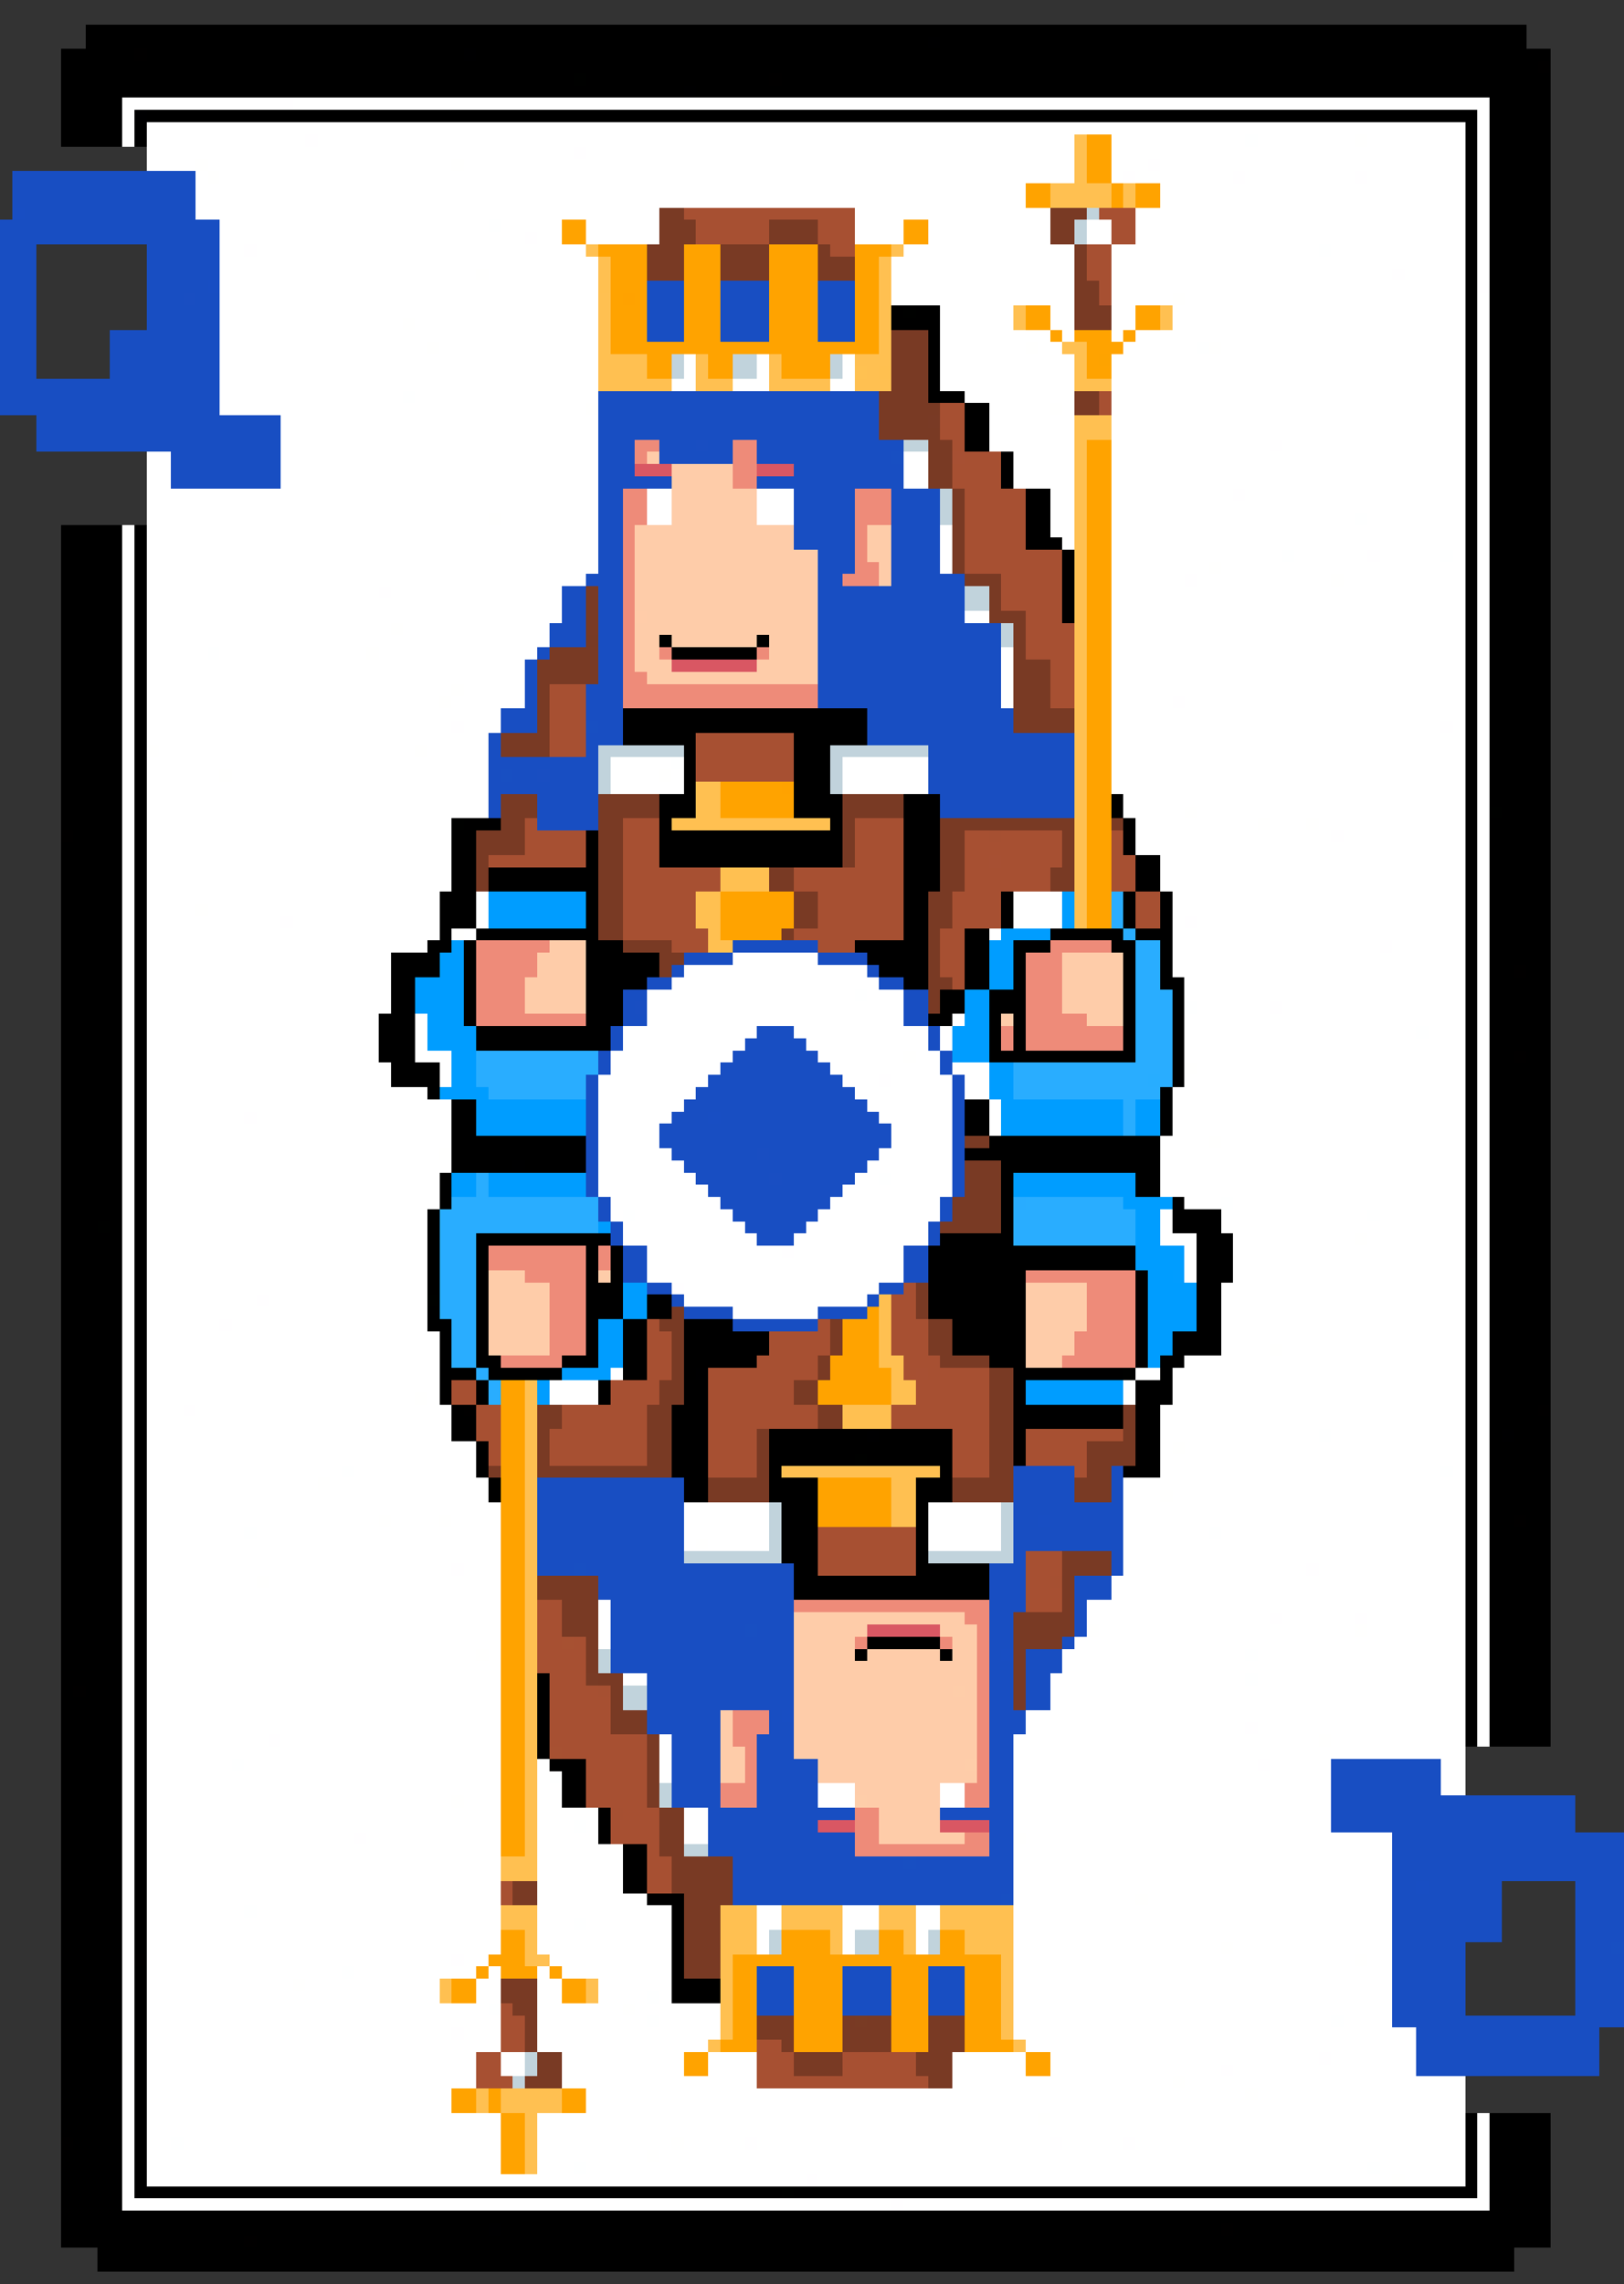 <svg xmlns="http://www.w3.org/2000/svg" viewBox="0 -0.5 133 187" shape-rendering="crispEdges">
<rect x="0" y="-0.5" width="133" height="187" fill="#333333" stroke="none"/>
<path stroke="#000000" d="M7 2h118M7 3h69M77 3h48M5 4h6M12 4h26M39 4h88M5 5h121M5 6h42M48 6h15M64 6h63M5 7h51M57 7h70M5 8h5M122 8h5M5 9h5M12 9h109M122 9h5M5 10h5M11 10h1M120 10h1M122 10h5M5 11h5M11 11h1M120 11h1M122 11h5M120 12h1M122 12h5M120 13h1M122 13h5M120 14h1M122 14h5M120 15h1M122 15h5M120 16h1M122 16h5M120 17h1M122 17h5M120 18h1M122 18h5M120 19h1M122 19h5M120 20h1M122 20h5M120 21h1M122 21h5M120 22h1M122 22h5M120 23h1M122 23h5M120 24h1M122 24h5M73 25h1M75 25h2M120 25h1M122 25h5M73 26h4M120 26h1M122 26h5M76 27h1M120 27h1M122 27h5M76 28h1M120 28h1M122 28h5M76 29h1M120 29h1M122 29h5M76 30h1M120 30h1M122 30h5M76 31h1M120 31h1M122 31h5M76 32h3M120 32h1M122 32h5M79 33h2M120 33h1M122 33h5M79 34h2M120 34h1M122 34h5M79 35h2M120 35h1M122 35h5M79 36h2M120 36h1M122 36h5M82 37h1M120 37h1M122 37h5M82 38h1M120 38h1M122 38h5M82 39h1M120 39h1M122 39h5M84 40h2M120 40h1M122 40h5M84 41h2M120 41h1M122 41h5M84 42h2M120 42h1M122 42h5M5 43h5M11 43h1M84 43h2M120 43h1M122 43h5M5 44h5M11 44h1M84 44h3M120 44h1M122 44h5M5 45h5M11 45h1M87 45h1M120 45h1M122 45h5M5 46h5M11 46h1M87 46h1M120 46h1M122 46h5M5 47h5M11 47h1M87 47h1M120 47h1M122 47h5M5 48h5M11 48h1M87 48h1M120 48h1M122 48h5M5 49h5M11 49h1M87 49h1M120 49h1M122 49h5M5 50h5M11 50h1M87 50h1M120 50h1M122 50h5M5 51h5M11 51h1M120 51h1M122 51h5M5 52h5M11 52h1M54 52h1M62 52h1M120 52h1M122 52h5M5 53h5M11 53h1M55 53h7M120 53h1M122 53h5M5 54h5M11 54h1M120 54h1M122 54h5M5 55h5M11 55h1M120 55h1M122 55h5M5 56h5M11 56h1M120 56h1M122 56h5M5 57h5M11 57h1M120 57h1M122 57h5M5 58h5M11 58h1M51 58h20M120 58h1M122 58h5M5 59h5M11 59h1M51 59h20M120 59h1M122 59h5M5 60h5M11 60h1M51 60h6M65 60h6M120 60h1M122 60h5M5 61h5M11 61h1M56 61h1M65 61h3M120 61h1M122 61h5M5 62h5M11 62h1M56 62h1M65 62h3M120 62h1M122 62h5M5 63h5M11 63h1M56 63h1M65 63h3M120 63h1M122 63h5M5 64h5M11 64h1M56 64h1M65 64h3M120 64h1M122 64h5M5 65h5M11 65h1M54 65h3M65 65h4M74 65h3M91 65h1M120 65h1M122 65h5M5 66h5M11 66h1M54 66h3M65 66h4M74 66h3M91 66h1M120 66h1M123 66h4M5 67h5M11 67h1M38 67h2M54 67h1M68 67h1M74 67h3M92 67h1M120 67h1M122 67h5M6 68h4M11 68h1M37 68h2M48 68h1M54 68h15M74 68h3M92 68h1M120 68h1M122 68h5M5 69h5M11 69h1M37 69h2M48 69h1M54 69h15M74 69h3M92 69h1M120 69h1M122 69h5M5 70h5M11 70h1M37 70h2M48 70h1M54 70h15M74 70h3M93 70h2M120 70h1M122 70h5M5 71h5M11 71h1M37 71h2M40 71h9M74 71h3M93 71h2M120 71h1M122 71h5M5 72h5M11 72h1M37 72h2M40 72h9M74 72h3M93 72h2M120 72h1M122 72h5M5 73h5M11 73h1M36 73h3M48 73h1M74 73h2M82 73h1M92 73h1M95 73h1M120 73h1M122 73h5M5 74h5M11 74h1M36 74h3M48 74h1M74 74h2M82 74h1M92 74h1M95 74h1M120 74h1M122 74h5M5 75h5M11 75h1M36 75h3M48 75h1M74 75h2M82 75h1M92 75h1M95 75h1M120 75h1M122 75h5M5 76h5M11 76h1M36 76h1M39 76h10M74 76h2M79 76h2M86 76h6M93 76h3M120 76h1M122 76h5M5 77h5M11 77h1M35 77h2M38 77h1M48 77h3M70 77h6M79 77h2M83 77h3M91 77h2M95 77h1M120 77h1M122 77h5M5 78h5M11 78h1M32 78h4M38 78h1M48 78h6M71 78h5M79 78h2M83 78h1M92 78h1M95 78h1M120 78h1M122 78h5M5 79h5M11 79h1M32 79h4M38 79h1M48 79h6M72 79h4M79 79h2M83 79h1M92 79h1M95 79h1M120 79h1M122 79h2M125 79h2M5 80h5M11 80h1M32 80h2M38 80h1M48 80h5M74 80h2M79 80h2M83 80h1M92 80h1M95 80h2M120 80h1M122 80h5M5 81h5M11 81h1M32 81h2M38 81h1M48 81h3M77 81h2M81 81h3M92 81h1M96 81h1M120 81h1M122 81h5M5 82h5M11 82h1M32 82h2M38 82h1M48 82h3M77 82h2M81 82h3M92 82h1M96 82h1M120 82h1M122 82h5M5 83h5M11 83h1M31 83h3M38 83h1M48 83h3M76 83h2M81 83h1M83 83h1M92 83h1M96 83h1M120 83h1M122 83h5M5 84h5M11 84h1M31 84h3M39 84h11M81 84h1M83 84h1M92 84h1M96 84h1M120 84h1M122 84h5M5 85h5M11 85h1M31 85h3M39 85h11M81 85h1M83 85h1M92 85h1M96 85h1M120 85h1M122 85h5M5 86h5M11 86h1M31 86h3M81 86h12M96 86h1M120 86h1M122 86h2M125 86h2M5 87h5M11 87h1M32 87h4M96 87h1M120 87h1M122 87h5M5 88h5M11 88h1M32 88h4M96 88h1M120 88h1M122 88h5M5 89h5M11 89h1M35 89h1M95 89h1M120 89h1M122 89h5M5 90h5M11 90h1M37 90h2M79 90h2M95 90h1M120 90h1M122 90h5M5 91h5M11 91h1M37 91h2M79 91h2M95 91h1M120 91h1M122 91h5M5 92h5M11 92h1M37 92h2M79 92h2M95 92h1M120 92h1M122 92h5M5 93h5M11 93h1M37 93h11M81 93h14M120 93h1M122 93h5M5 94h5M11 94h1M37 94h11M79 94h16M120 94h1M122 94h5M5 95h5M11 95h1M37 95h5M43 95h5M82 95h13M120 95h1M122 95h5M5 96h5M11 96h1M36 96h1M82 96h1M93 96h2M120 96h1M122 96h5M5 97h5M11 97h1M36 97h1M82 97h1M93 97h2M120 97h1M122 97h5M5 98h5M11 98h1M36 98h1M82 98h1M96 98h1M120 98h1M122 98h5M5 99h5M11 99h1M35 99h1M82 99h1M96 99h4M120 99h1M122 99h5M5 100h3M9 100h1M11 100h1M35 100h1M82 100h1M96 100h4M120 100h1M122 100h5M5 101h5M11 101h1M35 101h1M39 101h11M77 101h6M98 101h3M120 101h1M122 101h5M5 102h5M11 102h1M35 102h1M39 102h1M48 102h1M50 102h1M76 102h17M98 102h3M120 102h1M122 102h5M5 103h5M11 103h1M35 103h1M39 103h1M48 103h1M50 103h1M76 103h17M98 103h3M122 103h5M5 104h5M11 104h1M35 104h1M39 104h1M48 104h1M50 104h1M76 104h8M93 104h1M98 104h3M120 104h1M122 104h5M5 105h5M11 105h1M35 105h1M39 105h1M48 105h3M76 105h8M93 105h1M98 105h2M120 105h1M122 105h5M5 106h5M11 106h1M39 106h1M48 106h3M53 106h2M76 106h8M93 106h1M98 106h2M120 106h1M122 106h5M5 107h5M11 107h1M35 107h1M39 107h1M48 107h3M53 107h2M76 107h8M93 107h1M98 107h2M120 107h1M122 107h5M5 108h5M11 108h1M35 108h2M39 108h1M48 108h1M51 108h2M56 108h4M78 108h6M93 108h1M98 108h2M120 108h1M122 108h5M5 109h5M11 109h1M36 109h1M39 109h1M48 109h1M51 109h2M56 109h7M78 109h6M93 109h1M96 109h4M120 109h1M122 109h5M5 110h5M11 110h1M36 110h1M39 110h1M48 110h1M51 110h2M56 110h7M78 110h6M93 110h1M96 110h4M120 110h1M122 110h5M5 111h5M11 111h1M36 111h1M39 111h2M46 111h3M51 111h2M56 111h6M81 111h3M93 111h1M95 111h2M120 111h1M122 111h5M5 112h5M11 112h1M36 112h3M40 112h6M51 112h2M56 112h1M83 112h9M95 112h1M120 112h1M122 112h5M5 113h5M11 113h1M36 113h1M39 113h1M49 113h1M56 113h2M83 113h1M93 113h3M120 113h1M122 113h5M5 114h5M11 114h1M36 114h1M39 114h1M49 114h1M56 114h2M83 114h1M93 114h3M120 114h1M122 114h5M5 115h5M11 115h1M37 115h1M55 115h3M83 115h9M93 115h2M120 115h1M122 115h4M5 116h5M11 116h1M37 116h2M55 116h3M83 116h9M93 116h2M120 116h1M122 116h5M5 117h5M11 117h1M37 117h2M55 117h3M63 117h8M72 117h6M83 117h1M93 117h2M120 117h1M122 117h1M124 117h3M5 118h5M11 118h1M39 118h1M55 118h3M63 118h15M83 118h1M93 118h2M120 118h1M122 118h5M5 119h5M11 119h1M39 119h1M55 119h3M63 119h7M71 119h7M83 119h1M93 119h2M120 119h1M122 119h5M5 120h5M11 120h1M39 120h1M55 120h3M63 120h1M77 120h1M92 120h3M120 120h1M122 120h5M5 121h5M11 121h1M40 121h1M56 121h2M63 121h4M75 121h3M120 121h1M122 121h5M5 122h5M11 122h1M40 122h1M56 122h2M63 122h4M75 122h3M120 122h1M122 122h5M5 123h5M11 123h1M64 123h3M75 123h1M120 123h1M122 123h5M5 124h5M11 124h1M64 124h3M75 124h1M120 124h1M122 124h2M125 124h2M5 125h5M11 125h1M64 125h3M75 125h1M120 125h1M122 125h5M5 126h5M11 126h1M64 126h3M75 126h1M120 126h1M122 126h5M5 127h5M11 127h1M64 127h3M75 127h1M120 127h1M122 127h5M5 128h5M11 128h1M65 128h2M75 128h6M120 128h1M122 128h5M5 129h5M11 129h1M65 129h16M120 129h1M122 129h5M5 130h5M11 130h1M65 130h16M120 130h1M122 130h5M5 131h5M120 131h1M122 131h5M5 132h5M11 132h1M120 132h1M122 132h5M5 133h5M11 133h1M120 133h1M122 133h5M5 134h5M11 134h1M71 134h6M120 134h1M122 134h5M5 135h5M11 135h1M70 135h1M77 135h1M120 135h1M122 135h5M5 136h5M11 136h1M120 136h1M122 136h5M5 137h5M11 137h1M44 137h1M120 137h1M122 137h5M5 138h1M7 138h3M11 138h1M44 138h1M120 138h1M122 138h5M5 139h5M11 139h1M44 139h1M120 139h1M122 139h5M5 140h5M11 140h1M44 140h1M120 140h1M122 140h5M5 141h5M11 141h1M44 141h1M120 141h1M122 141h5M5 142h5M11 142h1M44 142h1M120 142h1M122 142h5M5 143h5M11 143h1M44 143h1M5 144h5M11 144h1M45 144h3M5 145h5M11 145h1M46 145h2M5 146h5M11 146h1M46 146h2M5 147h5M11 147h1M46 147h2M5 148h5M11 148h1M49 148h1M5 149h5M11 149h1M49 149h1M5 150h5M11 150h1M49 150h1M5 151h5M11 151h1M51 151h2M5 152h5M11 152h1M51 152h2M5 153h5M11 153h1M51 153h2M5 154h5M11 154h1M51 154h2M5 155h5M11 155h1M53 155h3M5 156h5M11 156h1M55 156h1M5 157h5M11 157h1M55 157h1M5 158h5M11 158h1M55 158h1M5 159h5M11 159h1M55 159h1M5 160h5M55 160h1M5 161h5M11 161h1M55 161h1M5 162h5M11 162h1M55 162h4M5 163h5M11 163h1M55 163h4M5 164h5M11 164h1M5 165h5M11 165h1M5 166h5M11 166h1M5 167h5M11 167h1M5 168h5M11 168h1M5 169h5M11 169h1M5 170h5M11 170h1M5 171h5M11 171h1M5 172h5M11 172h1M5 173h5M11 173h1M120 173h1M122 173h5M5 174h5M11 174h1M120 174h1M122 174h5M6 175h4M11 175h1M120 175h1M122 175h5M5 176h5M11 176h1M120 176h1M122 176h5M5 177h5M11 177h1M120 177h1M122 177h5M5 178h5M11 178h1M120 178h1M122 178h5M5 179h5M11 179h53M65 179h56M122 179h5M5 180h5M122 180h5M5 181h122M5 182h35M41 182h59M101 182h26M5 183h15M21 183h106M8 184h116M8 185h116" />
<path stroke="#000001" d="M76 3h1M38 4h1M56 7h1M11 9h1M40 67h1M42 95h1M57 112h1M71 117h1M123 117h1M40 182h1" />
<path stroke="#010000" d="M11 4h1M126 5h1M63 6h1M5 68h1M124 79h1M124 86h1M38 115h1M126 115h1M124 124h1M11 131h1M6 138h1M11 160h1M5 175h1M100 182h1M20 183h1" />
<path stroke="#000100" d="M47 6h1M74 25h1M122 66h1M37 67h1M8 100h1M120 103h1M35 106h1M92 112h1M70 119h1M64 179h1" />
<path stroke="#ffffff" d="M10 8h13M24 8h98M10 9h1M121 9h1M10 10h1M12 10h108M121 10h1M10 11h1M12 11h13M26 11h62M91 11h11M103 11h8M112 11h8M121 11h1M12 12h35M48 12h40M91 12h29M121 12h1M12 13h4M17 13h20M38 13h50M91 13h3M95 13h25M121 13h1M16 14h1M18 14h70M91 14h1M93 14h8M102 14h9M112 14h8M121 14h1M16 15h68M95 15h25M121 15h1M16 16h68M95 16h25M121 16h1M16 17h38M70 17h16M93 17h27M121 17h1M18 18h22M41 18h5M48 18h6M70 18h4M76 18h10M89 18h2M93 18h27M121 18h1M18 19h25M44 19h2M48 19h6M70 19h4M76 19h10M89 19h2M93 19h27M121 19h1M18 20h2M21 20h27M74 20h14M91 20h17M109 20h11M121 20h1M18 21h31M73 21h15M91 21h29M121 21h1M18 22h21M40 22h9M73 22h15M91 22h23M115 22h5M121 22h1M18 23h31M73 23h15M91 23h29M18 24h31M73 24h15M91 24h5M97 24h23M121 24h1M18 25h31M77 25h6M86 25h2M91 25h2M96 25h24M121 25h1M18 26h15M34 26h15M77 26h6M86 26h2M91 26h2M96 26h24M121 26h1M18 27h31M77 27h9M87 27h1M91 27h1M93 27h27M121 27h1M18 28h17M36 28h13M77 28h7M85 28h2M92 28h6M100 28h20M121 28h1M18 29h31M56 29h1M62 29h1M77 29h11M91 29h29M121 29h1M18 30h31M56 30h1M62 30h1M69 30h1M77 30h11M91 30h29M121 30h1M18 31h31M55 31h2M60 31h3M68 31h2M77 31h11M91 31h29M121 31h1M18 32h15M34 32h15M79 32h9M91 32h29M121 32h1M18 33h30M81 33h5M87 33h1M91 33h29M121 33h1M23 34h26M81 34h7M91 34h29M121 34h1M23 35h26M81 35h7M91 35h29M121 35h1M23 36h26M81 36h7M91 36h13M105 36h15M121 36h1M12 37h2M23 37h26M74 37h2M83 37h5M91 37h29M121 37h1M12 38h2M23 38h26M74 38h2M83 38h5M91 38h29M121 38h1M12 39h2M23 39h26M74 39h2M83 39h5M91 39h29M121 39h1M12 40h37M53 40h2M62 40h3M86 40h2M91 40h10M102 40h18M121 40h1M12 41h37M53 41h2M62 41h3M86 41h2M91 41h29M121 41h1M12 42h28M41 42h8M53 42h2M62 42h3M86 42h2M91 42h20M112 42h8M121 42h1M10 43h1M12 43h37M77 43h1M86 43h2M91 43h29M121 43h1M10 44h1M12 44h37M77 44h1M87 44h1M91 44h29M121 44h1M10 45h1M12 45h37M77 45h1M91 45h14M106 45h6M113 45h5M119 45h1M121 45h1M10 46h1M12 46h37M77 46h1M91 46h8M100 46h20M121 46h1M10 47h1M12 47h36M91 47h6M98 47h11M110 47h10M121 47h1M10 48h1M12 48h19M32 48h14M91 48h29M121 48h1M10 49h1M12 49h34M91 49h29M121 49h1M10 50h1M12 50h34M79 50h2M91 50h29M121 50h1M10 51h1M12 51h20M33 51h12M91 51h29M121 51h1M10 52h1M12 52h33M91 52h29M121 52h1M10 53h1M12 53h5M18 53h12M31 53h13M82 53h1M91 53h29M121 53h1M10 54h1M12 54h31M82 54h1M91 54h29M121 54h1M10 55h1M12 55h31M82 55h1M91 55h29M121 55h1M10 56h1M12 56h25M38 56h5M82 56h1M91 56h29M121 56h1M10 57h1M12 57h24M37 57h6M82 57h1M91 57h5M97 57h23M121 57h1M10 58h1M12 58h29M91 58h29M121 58h1M10 59h1M12 59h25M38 59h3M91 59h27M119 59h1M121 59h1M10 60h1M12 60h28M91 60h29M121 60h1M10 61h1M13 61h21M35 61h5M91 61h29M121 61h1M10 62h1M12 62h28M50 62h5M69 62h7M91 62h29M121 62h1M10 63h1M12 63h6M19 63h21M50 63h4M55 63h1M69 63h7M91 63h29M121 63h1M10 64h1M12 64h28M50 64h6M69 64h7M91 64h29M121 64h1M10 65h1M12 65h28M92 65h28M121 65h1M10 66h1M12 66h28M92 66h5M98 66h22M121 66h1M10 67h1M12 67h25M93 67h10M104 67h3M108 67h12M121 67h1M10 68h1M12 68h25M93 68h16M110 68h10M121 68h1M10 69h1M12 69h25M93 69h27M121 69h1M10 70h1M12 70h25M95 70h25M121 70h1M10 71h1M12 71h25M95 71h25M121 71h1M10 72h1M12 72h25M95 72h25M121 72h1M10 73h1M12 73h24M39 73h1M83 73h4M96 73h24M121 73h1M10 74h1M12 74h4M17 74h19M39 74h1M83 74h4M96 74h24M121 74h1M10 75h1M12 75h11M24 75h12M39 75h1M83 75h4M96 75h1M98 75h22M121 75h1M10 76h1M12 76h24M38 76h1M81 76h1M96 76h24M121 76h1M10 77h1M12 77h23M96 77h17M114 77h6M121 77h1M10 78h1M12 78h20M60 78h7M96 78h24M121 78h1M10 79h1M12 79h20M56 79h15M96 79h24M121 79h1M10 80h1M12 80h20M55 80h17M97 80h23M121 80h1M10 81h1M12 81h20M53 81h17M71 81h3M97 81h23M121 81h1M10 82h1M12 82h20M53 82h21M98 82h6M105 82h15M121 82h1M10 83h1M12 83h19M34 83h1M53 83h21M78 83h1M97 83h23M121 83h1M10 84h1M12 84h19M34 84h1M51 84h11M65 84h11M77 84h1M97 84h19M117 84h3M121 84h1M10 85h1M12 85h19M34 85h1M51 85h10M66 85h10M77 85h1M97 85h23M121 85h1M10 86h1M12 86h19M34 86h3M50 86h10M67 86h7M75 86h2M97 86h23M121 86h1M10 87h1M12 87h20M36 87h1M50 87h9M68 87h9M78 87h3M98 87h22M121 87h1M10 88h1M12 88h20M36 88h1M49 88h9M69 88h3M73 88h5M79 88h2M97 88h23M121 88h1M10 89h1M12 89h23M49 89h8M70 89h8M79 89h2M96 89h24M121 89h1M10 90h1M12 90h25M49 90h7M71 90h7M81 90h1M96 90h24M121 90h1M10 91h1M12 91h8M21 91h16M49 91h6M72 91h6M81 91h1M96 91h24M121 91h1M10 92h1M12 92h25M49 92h5M73 92h5M81 92h1M96 92h24M121 92h1M10 93h1M12 93h25M49 93h5M73 93h5M95 93h4M100 93h20M121 93h1M10 94h1M12 94h24M49 94h6M72 94h6M95 94h25M121 94h1M10 95h1M12 95h25M49 95h7M71 95h7M95 95h25M121 95h1M10 96h1M12 96h24M49 96h8M70 96h2M73 96h5M95 96h25M121 96h1M10 97h1M12 97h24M49 97h9M69 97h9M95 97h25M121 97h1M10 98h1M12 98h24M50 98h9M68 98h9M97 98h3M101 98h19M121 98h1M10 99h1M12 99h23M50 99h1M52 99h8M67 99h10M95 99h1M100 99h12M113 99h7M121 99h1M10 100h1M12 100h23M51 100h10M66 100h10M95 100h1M100 100h20M121 100h1M10 101h1M12 101h23M51 101h11M65 101h11M95 101h3M101 101h10M112 101h8M121 101h1M10 102h1M12 102h23M53 102h11M65 102h9M97 102h1M101 102h19M121 102h1M10 103h1M12 103h23M53 103h21M97 103h1M101 103h19M121 103h1M10 104h1M12 104h23M53 104h21M97 104h1M101 104h19M121 104h1M10 105h1M12 105h23M56 105h16M100 105h20M121 105h1M10 106h1M12 106h9M22 106h13M56 106h15M100 106h20M121 106h1M10 107h1M12 107h23M60 107h7M100 107h20M121 107h1M10 108h1M12 108h6M19 108h16M100 108h20M121 108h1M10 109h1M12 109h24M100 109h20M121 109h1M10 110h1M12 110h24M100 110h4M105 110h15M121 110h1M10 111h1M12 111h24M97 111h23M121 111h1M10 112h1M12 112h24M50 112h1M93 112h2M96 112h24M121 112h1M10 113h1M12 113h24M45 113h4M92 113h1M96 113h24M121 113h1M10 114h1M12 114h22M35 114h1M45 114h4M96 114h24M121 114h1M10 115h1M12 115h3M16 115h21M95 115h25M121 115h1M10 116h1M12 116h25M95 116h25M121 116h1M10 117h1M12 117h25M95 117h13M109 117h11M121 117h1M10 118h1M12 118h27M95 118h1M97 118h23M121 118h1M10 119h1M12 119h27M95 119h25M121 119h1M10 120h1M12 120h16M29 120h10M95 120h23M119 120h1M121 120h1M10 121h1M12 121h14M27 121h13M92 121h28M121 121h1M10 122h1M12 122h28M92 122h3M96 122h24M121 122h1M10 123h1M12 123h29M56 123h7M76 123h6M92 123h28M121 123h1M10 124h1M12 124h19M32 124h4M37 124h4M56 124h7M76 124h6M92 124h28M121 124h1M10 125h1M12 125h8M21 125h20M56 125h7M76 125h6M92 125h7M100 125h20M121 125h1M10 126h1M12 126h29M56 126h1M58 126h5M76 126h6M92 126h28M121 126h1M10 127h1M12 127h29M92 127h28M121 127h1M10 128h1M12 128h25M38 128h3M92 128h15M108 128h12M121 128h1M10 129h1M12 129h9M22 129h19M91 129h29M121 129h1M10 130h1M12 130h29M91 130h29M121 130h1M10 131h1M12 131h29M49 131h1M89 131h31M121 131h1M10 132h1M12 132h29M49 132h1M89 132h15M105 132h6M112 132h8M121 132h1M10 133h1M12 133h29M49 133h1M90 133h21M112 133h8M121 133h1M10 134h1M12 134h29M49 134h1M88 134h32M121 134h1M10 135h1M12 135h27M40 135h1M87 135h15M103 135h17M121 135h1M10 136h1M12 136h29M87 136h33M121 136h1M10 137h1M12 137h29M51 137h2M86 137h16M103 137h17M121 137h1M10 138h1M12 138h29M86 138h34M121 138h1M10 139h1M12 139h29M86 139h34M121 139h1M10 140h1M12 140h29M84 140h36M121 140h1M10 141h1M12 141h29M84 141h18M103 141h17M121 141h1M10 142h1M12 142h10M23 142h18M54 142h1M83 142h25M109 142h11M121 142h1M10 143h1M12 143h29M54 143h1M83 143h37M10 144h1M12 144h7M20 144h21M44 144h1M54 144h1M83 144h20M104 144h5M118 144h2M10 145h1M12 145h29M44 145h1M54 145h1M83 145h26M118 145h2M10 146h1M12 146h29M44 146h2M67 146h3M77 146h2M83 146h26M118 146h2M10 147h1M12 147h25M38 147h3M44 147h2M67 147h3M77 147h2M83 147h26M10 148h1M12 148h29M44 148h5M56 148h2M83 148h26M10 149h1M12 149h29M44 149h3M48 149h1M56 149h2M83 149h26M10 150h1M12 150h17M30 150h11M44 150h5M56 150h2M84 150h30M10 151h1M12 151h29M44 151h7M83 151h31M10 152h1M12 152h29M44 152h7M83 152h31M10 153h1M12 153h29M44 153h7M83 153h31M10 154h1M12 154h29M44 154h7M83 154h31M10 155h1M12 155h29M44 155h9M83 155h10M94 155h20M10 156h1M12 156h8M21 156h20M44 156h11M62 156h2M69 156h3M75 156h2M83 156h31M10 157h1M12 157h29M44 157h3M48 157h7M62 157h2M69 157h3M75 157h2M83 157h31M10 158h1M12 158h29M44 158h11M62 158h1M69 158h1M75 158h1M83 158h31M10 159h1M12 159h29M44 159h11M62 159h1M69 159h1M75 159h1M83 159h17M101 159h13M10 160h1M12 160h25M38 160h2M45 160h10M83 160h28M112 160h2M10 161h1M12 161h16M29 161h10M40 161h1M44 161h1M46 161h9M83 161h31M10 162h1M12 162h12M25 162h11M39 162h2M44 162h2M49 162h6M83 162h31M10 163h1M12 163h24M39 163h2M44 163h2M49 163h4M54 163h1M83 163h31M10 164h1M12 164h28M44 164h7M52 164h7M83 164h31M10 165h1M12 165h29M44 165h9M54 165h5M83 165h26M110 165h4M10 166h1M12 166h25M38 166h3M44 166h15M83 166h33M10 167h1M12 167h29M44 167h14M84 167h32M12 168h27M41 168h2M46 168h10M58 168h4M78 168h6M86 168h22M109 168h7M10 169h1M12 169h27M41 169h2M46 169h10M58 169h4M78 169h6M86 169h14M101 169h15M10 170h1M12 170h27M46 170h16M78 170h18M97 170h23M10 171h1M12 171h25M48 171h54M103 171h17M10 172h1M12 172h25M48 172h72M10 173h1M12 173h29M44 173h41M86 173h34M121 173h1M10 174h1M12 174h29M44 174h76M121 174h1M10 175h1M12 175h2M15 175h26M44 175h11M56 175h5M62 175h24M87 175h5M93 175h27M121 175h1M10 176h1M12 176h29M44 176h9M54 176h66M121 176h1M10 177h1M12 177h29M44 177h3M48 177h64M113 177h7M121 177h1M10 178h1M12 178h54M67 178h47M115 178h5M121 178h1M10 179h1M121 179h1M10 180h63M74 180h48" />
<path stroke="#fffeff" d="M23 8h1M25 11h1M47 12h1M94 13h1M92 14h1M101 14h1M111 14h1M43 19h1M20 20h1M114 22h1M121 23h1M104 36h1M101 40h1M112 45h1M97 47h1M31 48h1M96 57h1M37 59h1M118 59h1M109 68h1M23 75h1M97 75h1M113 77h1M104 82h1M72 88h1M20 91h1M64 102h1M55 105h1M21 106h1M18 108h1M15 115h1M37 128h1M107 128h1M104 132h1M111 132h1M102 141h1M22 142h1M103 144h1M29 150h1M37 160h1M37 166h1M108 168h1M100 169h1M61 175h1M86 175h1M92 175h1M66 178h1M73 180h1" />
<path stroke="#ffc051" d="M88 11h1M88 12h1M88 13h1M88 14h1M86 15h5M92 15h1M86 16h4M92 16h1M48 20h1M73 20h1M49 21h1M72 21h1M49 22h1M72 22h1M72 23h1M49 24h1M72 24h1M49 25h1M72 25h1M83 25h1M95 25h1M49 26h1M72 26h1M83 26h1M95 26h1M49 27h1M72 27h1M49 28h1M72 28h1M87 28h2M49 29h4M57 29h1M63 29h1M70 29h3M88 29h1M49 30h4M57 30h1M63 30h1M71 30h1M88 30h1M49 31h6M57 31h3M63 31h5M70 31h3M88 31h3M88 34h3M88 35h3M88 36h1M88 37h1M88 38h1M88 39h1M88 40h1M88 41h1M88 42h1M88 43h1M88 44h1M88 45h1M88 46h1M88 47h1M88 48h1M88 49h1M88 50h1M88 51h1M88 52h1M88 53h1M88 54h1M88 55h1M88 56h1M88 57h1M88 58h1M88 59h1M88 60h1M88 61h1M88 62h1M88 63h1M57 64h2M88 64h1M57 65h2M88 65h1M57 66h2M88 66h1M55 67h13M88 67h1M88 68h1M88 69h1M88 70h1M59 71h4M88 71h1M59 72h4M88 72h1M57 73h2M88 73h1M57 74h2M88 74h1M57 75h2M88 75h1M58 76h1M58 77h2M72 106h1M72 107h1M72 108h1M72 109h1M72 110h1M72 111h2M73 112h1M43 113h1M73 113h2M43 114h1M73 114h2M43 115h1M69 115h4M43 116h1M69 116h4M43 117h1M43 118h1M43 119h1M43 120h1M64 120h13M43 121h1M73 121h2M43 122h1M73 122h2M43 123h1M73 123h2M43 124h1M73 124h2M43 125h1M43 126h1M43 127h1M43 128h1M43 129h1M43 130h1M43 131h1M43 132h1M43 133h1M43 134h1M43 135h1M43 136h1M43 137h1M43 138h1M43 139h1M43 140h1M43 141h1M43 142h1M43 143h1M43 144h1M43 145h1M43 146h1M43 147h1M43 148h1M43 149h1M43 150h1M43 151h1M41 152h3M41 153h3M41 156h3M59 156h3M64 156h5M72 156h3M77 156h6M41 157h3M59 157h3M64 157h5M72 157h3M77 157h6M43 158h1M59 158h3M68 158h1M74 158h1M79 158h4M43 159h1M59 159h3M68 159h1M74 159h1M79 159h4M43 160h2M59 160h1M82 160h1M59 161h1M82 161h1M36 162h1M48 162h1M59 162h1M82 162h1M36 163h1M48 163h1M59 163h1M82 163h1M59 164h1M82 164h1M59 165h1M82 165h1M59 166h1M82 166h1M58 167h1M83 167h1M39 171h1M41 171h5M39 172h1M41 172h5M43 173h1M43 174h1M43 175h1M43 176h1M43 177h1" />
<path stroke="#ffa300" d="M89 11h2M89 12h2M89 13h2M89 14h2M84 15h2M91 15h1M93 15h2M84 16h2M91 16h1M93 16h2M46 18h2M74 18h2M46 19h2M74 19h2M49 20h4M56 20h3M63 20h4M70 20h3M50 21h3M56 21h3M63 21h4M70 21h2M50 22h3M56 22h3M63 22h4M70 22h2M50 23h3M56 23h3M63 23h4M70 23h2M50 24h1M52 24h1M56 24h3M63 24h4M70 24h2M50 25h3M56 25h3M63 25h4M70 25h2M84 25h2M93 25h2M50 26h3M56 26h3M63 26h4M70 26h2M84 26h2M93 26h2M50 27h3M56 27h3M63 27h4M70 27h2M86 27h1M88 27h3M92 27h1M50 28h22M89 28h3M53 29h2M58 29h2M64 29h4M89 29h1M53 30h2M58 30h2M64 30h4M89 30h2M89 36h2M89 37h2M89 38h2M89 39h2M89 40h2M89 41h2M89 42h2M89 43h2M89 44h2M89 45h2M89 46h2M89 47h2M89 48h2M89 49h2M89 50h2M89 51h2M89 52h2M89 53h2M89 54h2M89 55h2M89 56h2M89 57h2M89 58h2M89 59h2M89 60h2M89 61h2M89 62h2M89 63h2M59 64h5M89 64h2M59 65h6M89 65h2M59 66h6M89 66h2M89 67h2M89 68h2M89 69h2M89 70h2M89 71h2M89 72h2M59 73h6M89 73h2M59 74h6M89 74h2M59 75h6M89 75h2M59 76h5M71 107h1M69 108h3M69 109h3M69 110h3M68 111h4M68 112h5M41 113h2M67 113h6M41 114h2M67 114h6M41 115h2M41 116h2M41 117h2M41 118h2M41 119h2M41 120h2M41 121h2M67 121h6M41 122h2M67 122h6M41 123h2M67 123h6M41 124h2M67 124h6M41 125h2M41 126h2M41 127h2M41 128h2M41 129h2M41 130h2M41 131h2M41 132h2M41 133h2M41 134h2M41 135h2M41 136h2M41 137h2M41 138h2M41 139h2M41 140h2M41 141h2M41 142h2M41 143h2M41 144h2M41 145h2M41 146h2M41 147h2M41 148h2M41 149h2M41 150h2M41 151h2M41 158h2M64 158h4M72 158h2M77 158h2M41 159h2M64 159h4M72 159h2M77 159h2M40 160h3M60 160h11M72 160h10M39 161h1M41 161h3M45 161h1M60 161h2M65 161h4M73 161h3M79 161h3M37 162h2M46 162h2M60 162h2M65 162h4M73 162h3M79 162h3M37 163h2M46 163h2M60 163h2M65 163h4M73 163h3M79 163h3M60 164h2M65 164h4M73 164h3M79 164h3M60 165h2M65 165h4M73 165h3M79 165h3M60 166h2M65 166h4M73 166h3M79 166h3M59 167h3M65 167h4M73 167h3M79 167h4M56 168h2M84 168h2M56 169h2M84 169h2M37 171h2M40 171h1M46 171h2M37 172h2M40 172h1M46 172h2M41 173h2M41 174h2M41 175h2M41 176h2M41 177h2" />
<path stroke="#feffff" d="M102 11h1M40 18h1M108 20h1M98 28h1M33 32h1M111 42h1M105 45h1M118 45h1M17 53h1M55 62h1M70 81h1M97 82h1M116 84h1M72 96h1M100 98h1M51 99h1M112 99h1M108 117h1M28 120h1M118 120h1M20 125h1M99 125h1M102 135h1M102 137h1M19 144h1M45 145h1M47 149h1M20 156h1M47 157h1M28 161h1M53 163h1M40 164h1M53 165h1M109 165h1M14 175h1M47 177h1M112 177h1" />
<path stroke="#fffffe" d="M111 11h1M16 13h1M37 13h1M17 14h1M39 22h1M96 24h1M33 26h1M35 28h1M84 28h1M99 28h1M69 29h1M48 33h1M86 33h1M40 42h1M99 46h1M109 47h1M32 51h1M30 53h1M37 56h1M36 57h1M12 61h1M34 61h1M18 63h1M54 63h1M97 66h1M103 67h1M107 67h1M16 74h1M37 76h1M74 86h1M97 87h1M99 93h1M36 94h1M111 101h1M104 110h1M34 114h1M92 114h1M96 118h1M26 121h1M95 122h1M31 124h1M36 124h1M57 126h1M21 129h1M89 133h1M111 133h1M39 135h1M108 142h1M37 147h1M83 150h1M93 155h1M100 159h1M111 160h1M24 162h1M51 164h1M10 168h1M96 170h1M102 171h1M85 173h1M55 175h1M53 176h1M114 178h1" />
<path stroke="#184ec2" d="M1 14h15M1 15h15M1 16h15M2 17h14M0 18h18M0 19h18M0 20h3M12 20h6M0 21h3M12 21h6M0 22h3M12 22h6M0 23h3M12 23h5M53 23h3M59 23h4M67 23h3M0 24h3M12 24h3M16 24h2M53 24h3M59 24h4M67 24h3M0 25h3M12 25h6M53 25h3M59 25h4M67 25h3M0 26h3M12 26h6M53 26h3M59 26h4M67 26h3M0 27h3M9 27h9M53 27h3M59 27h4M67 27h3M0 28h3M9 28h9M0 29h3M9 29h9M0 30h3M9 30h9M0 31h18M0 32h18M49 32h23M0 33h18M49 33h23M3 34h20M49 34h23M3 35h20M49 35h23M3 36h20M49 36h3M54 36h3M58 36h2M62 36h12M14 37h9M49 37h3M54 37h6M62 37h11M14 38h9M49 38h3M65 38h9M14 39h9M49 39h6M62 39h12M49 40h2M65 40h5M73 40h4M49 41h2M65 41h5M73 41h4M49 42h2M65 42h5M73 42h4M49 43h2M65 43h5M73 43h4M49 44h2M65 44h5M73 44h4M49 45h2M67 45h3M73 45h4M49 46h2M67 46h3M73 46h4M48 47h3M67 47h2M73 47h6M46 48h2M49 48h2M67 48h12M46 49h2M49 49h2M67 49h12M46 50h2M49 50h2M67 50h12M45 51h3M49 51h2M67 51h15M45 52h3M49 52h2M67 52h15M44 53h1M49 53h2M67 53h15M43 54h1M49 54h2M67 54h15M43 55h1M49 55h2M67 55h15M43 56h1M48 56h3M67 56h15M43 57h1M48 57h3M67 57h15M41 58h3M48 58h3M71 58h12M41 59h3M49 59h2M71 59h12M40 60h1M48 60h3M71 60h17M40 61h1M48 61h1M76 61h12M40 62h9M76 62h12M40 63h1M42 63h2M45 63h4M76 63h12M40 64h9M76 64h12M40 65h1M44 65h5M77 65h11M40 66h1M44 66h5M77 66h11M44 67h5M60 77h7M56 78h4M67 78h4M55 79h1M71 79h1M53 80h2M72 80h2M51 81h2M74 81h2M51 82h1M74 82h2M51 83h2M74 83h2M50 84h1M62 84h3M76 84h1M50 85h1M61 85h5M76 85h1M49 86h1M60 86h7M77 86h1M49 87h1M59 87h9M77 87h1M48 88h1M58 88h11M78 88h1M48 89h1M57 89h13M78 89h1M48 90h1M56 90h15M78 90h1M48 91h1M55 91h3M59 91h13M78 91h1M48 92h1M54 92h19M78 92h1M48 93h1M54 93h19M78 93h1M48 94h1M55 94h7M63 94h9M78 94h1M48 95h1M56 95h15M78 95h1M48 96h1M57 96h6M64 96h6M78 96h1M48 97h1M58 97h11M78 97h1M49 98h1M59 98h9M77 98h1M49 99h1M60 99h7M77 99h1M50 100h1M61 100h5M76 100h1M50 101h1M62 101h3M76 101h1M51 102h2M74 102h2M51 103h2M74 103h2M51 104h2M74 104h2M53 105h2M72 105h2M55 106h1M71 106h1M56 107h4M67 107h4M60 108h7M83 120h5M91 120h1M44 121h12M83 121h5M91 121h1M44 122h12M83 122h5M91 122h1M44 123h12M83 123h9M44 124h12M83 124h2M86 124h6M44 125h12M83 125h9M44 126h12M83 126h9M44 127h12M83 127h1M91 127h1M44 128h3M48 128h17M81 128h3M49 129h16M81 129h3M88 129h3M49 130h16M81 130h3M88 130h3M50 131h15M81 131h3M88 131h1M50 132h15M81 132h2M88 132h1M50 133h11M62 133h3M81 133h2M88 133h1M50 134h15M81 134h2M87 134h1M50 135h15M81 135h1M84 135h3M50 136h15M81 136h2M84 136h3M53 137h12M81 137h2M84 137h2M53 138h12M81 138h2M84 138h2M53 139h12M81 139h2M84 139h2M53 140h6M63 140h1M81 140h3M53 141h6M63 141h2M81 141h3M55 142h4M62 142h3M81 142h2M55 143h4M62 143h3M81 143h2M55 144h4M62 144h5M81 144h2M109 144h9M55 145h4M62 145h5M81 145h2M109 145h9M55 146h4M62 146h5M81 146h2M109 146h9M55 147h4M62 147h5M81 147h2M109 147h20M58 148h12M77 148h6M109 148h20M58 149h9M81 149h2M109 149h20M58 150h12M81 150h2M114 150h19M58 151h12M81 151h2M114 151h19M60 152h14M75 152h8M114 152h19M60 153h23M114 153h19M60 154h23M114 154h2M117 154h6M129 154h4M60 155h22M114 155h9M129 155h4M114 156h9M129 156h4M114 157h9M129 157h4M114 158h9M129 158h4M114 159h6M129 159h3M114 160h6M129 160h4M62 161h3M69 161h4M77 161h2M114 161h6M129 161h4M62 162h3M69 162h4M76 162h3M114 162h6M129 162h4M62 163h3M69 163h4M76 163h3M114 163h6M129 163h4M62 164h3M69 164h4M76 164h3M114 164h6M129 164h4M114 165h19M116 166h15M116 167h15M116 168h15M116 169h15" />
<path stroke="#ffc050" d="M90 16h1M49 23h1M72 30h1" />
<path stroke="#184ec3" d="M1 17h1M17 23h1M58 91h1M85 124h1M91 128h1M82 135h1M64 140h1M116 154h1" />
<path stroke="#793a24" d="M54 17h2M86 17h3M54 18h3M63 18h4M86 18h2M54 19h3M63 19h4M86 19h2M53 20h3M59 20h4M67 20h1M88 20h1M53 21h3M59 21h4M67 21h3M88 21h1M53 22h3M59 22h4M67 22h3M88 22h1M88 23h2M88 24h2M88 25h3M88 26h3M73 27h3M73 28h3M73 29h3M73 30h3M73 31h3M72 32h4M88 32h2M72 33h5M88 33h2M72 34h4M72 35h5M76 36h2M76 37h2M76 38h2M76 39h2M78 40h1M78 41h1M78 42h1M78 43h1M78 44h1M78 45h1M78 46h1M79 47h3M48 48h1M81 48h1M48 49h1M81 49h1M48 50h1M81 50h3M48 51h1M83 51h1M83 52h1M45 53h4M83 53h1M44 54h5M83 54h3M44 55h5M83 55h3M44 56h1M83 56h3M44 57h1M83 57h3M44 58h1M83 58h5M44 59h1M83 59h5M41 60h4M41 61h4M41 65h3M49 65h5M69 65h5M41 66h3M49 66h5M69 66h5M41 67h2M49 67h2M69 67h1M77 67h11M91 67h1M39 68h4M49 68h2M69 68h1M77 68h2M87 68h1M39 69h4M49 69h2M69 69h1M77 69h2M87 69h1M39 70h1M49 70h2M69 70h1M77 70h2M87 70h1M39 71h1M49 71h2M63 71h2M77 71h2M86 71h2M39 72h1M49 72h2M63 72h2M77 72h2M86 72h2M49 73h2M65 73h2M76 73h2M49 74h2M65 74h2M76 74h2M49 75h2M65 75h2M76 75h2M49 76h2M64 76h1M76 76h1M51 77h4M76 77h1M54 78h2M76 78h1M54 79h1M76 79h1M76 80h2M76 81h1M76 82h1M79 93h2M79 95h3M79 96h3M79 97h3M78 98h4M78 99h4M77 100h5M75 105h1M75 106h1M55 107h1M75 107h1M54 108h2M68 108h1M76 108h2M55 109h1M68 109h1M76 109h2M55 110h1M68 110h1M76 110h2M55 111h1M67 111h1M77 111h4M55 112h1M67 112h1M81 112h2M54 113h2M65 113h2M81 113h2M54 114h2M65 114h2M81 114h2M44 115h2M53 115h2M67 115h2M81 115h2M92 115h1M44 116h2M53 116h2M67 116h2M81 116h2M92 116h1M44 117h1M53 117h2M62 117h1M81 117h2M92 117h1M44 118h1M53 118h2M62 118h1M81 118h2M89 118h4M44 119h1M53 119h2M62 119h1M81 119h2M89 119h4M40 120h1M44 120h11M62 120h1M81 120h2M89 120h2M58 121h5M78 121h5M88 121h3M58 122h5M78 122h5M88 122h3M87 127h4M87 128h4M44 129h5M87 129h1M44 130h5M87 130h1M46 131h3M87 131h1M46 132h3M83 132h5M46 133h3M83 133h5M48 134h1M83 134h4M48 135h1M83 135h1M48 136h1M83 136h1M49 137h2M83 137h1M50 138h1M83 138h1M50 139h1M83 139h1M50 140h3M50 141h3M53 142h1M53 143h1M53 144h1M53 145h1M53 146h1M53 147h1M54 148h2M54 149h2M54 150h2M54 151h2M55 152h5M55 153h5M42 154h2M55 154h5M42 155h2M56 155h4M56 156h3M56 157h3M56 158h3M56 159h3M56 160h3M56 161h3M41 162h3M41 163h3M42 164h2M43 165h1M62 165h3M69 165h1M71 165h2M76 165h3M43 166h1M62 166h3M69 166h4M76 166h3M43 167h1M64 167h1M69 167h4M76 167h3M44 168h2M65 168h4M75 168h3M44 169h2M65 169h4M75 169h3M43 170h3M76 170h2" />
<path stroke="#a75032" d="M56 17h14M90 17h3M57 18h6M67 18h3M91 18h2M57 19h6M67 19h3M91 19h2M68 20h2M89 20h2M89 21h2M89 22h2M90 23h1M90 24h1M90 32h1M77 33h2M90 33h1M77 34h2M77 35h2M78 36h1M79 37h3M78 38h4M78 39h4M79 40h5M79 41h5M79 42h5M79 43h5M79 44h5M79 45h8M79 46h8M82 47h5M82 48h5M82 49h5M84 50h3M84 51h4M84 52h4M84 53h4M86 54h2M86 55h2M45 56h3M86 56h2M45 57h3M86 57h2M45 58h3M45 59h3M45 60h3M57 60h8M45 61h3M57 61h8M57 62h8M57 63h8M43 67h1M51 67h3M70 67h4M43 68h5M51 68h3M70 68h4M79 68h2M82 68h5M91 68h1M43 69h5M51 69h3M70 69h4M79 69h8M91 69h1M40 70h8M51 70h3M70 70h4M79 70h2M82 70h5M91 70h2M51 71h8M65 71h9M79 71h7M91 71h2M51 72h8M65 72h9M79 72h7M91 72h2M51 73h6M67 73h7M78 73h4M93 73h2M51 74h6M67 74h7M78 74h4M93 74h2M51 75h6M67 75h7M78 75h4M93 75h2M51 76h7M65 76h9M77 76h2M55 77h3M67 77h3M77 77h2M77 78h2M77 79h2M78 80h1M74 105h1M73 106h2M73 107h2M53 108h1M67 108h1M73 108h3M53 109h2M63 109h5M73 109h3M53 110h2M63 110h5M73 110h3M53 111h2M62 111h5M74 111h3M53 112h2M58 112h9M74 112h1M76 112h5M37 113h2M50 113h4M58 113h7M75 113h6M37 114h2M50 114h4M58 114h7M75 114h6M39 115h2M46 115h7M58 115h9M73 115h8M39 116h2M46 116h7M58 116h9M73 116h8M39 117h2M45 117h8M58 117h4M78 117h3M84 117h8M40 118h1M45 118h8M58 118h4M78 118h3M84 118h5M40 119h1M45 119h8M58 119h4M78 119h3M84 119h5M58 120h4M78 120h3M88 120h1M67 125h8M67 126h8M67 127h8M84 127h3M67 128h8M84 128h3M84 129h2M84 130h3M44 131h2M84 131h3M44 132h2M44 133h2M44 134h2M47 134h1M44 135h4M44 136h4M45 137h3M45 138h4M45 139h5M45 140h5M45 141h5M45 142h8M46 143h7M48 144h5M48 145h5M48 146h5M48 147h5M51 148h3M50 149h4M50 150h4M53 151h1M53 152h2M53 153h2M41 154h1M53 154h2M41 155h1M41 164h1M41 165h2M41 166h2M41 167h2M62 167h2M39 168h2M62 168h3M69 168h6M39 169h2M62 169h3M69 169h6M39 170h3M62 170h14" />
<path stroke="#c1d3dc" d="M89 17h1M88 18h1M88 19h1M55 29h1M60 29h2M68 29h1M55 30h1M60 30h2M68 30h1M74 36h2M77 40h1M77 41h1M77 42h1M79 48h2M79 49h2M82 51h1M82 52h1M49 61h7M68 61h8M49 62h1M68 62h1M49 63h1M68 63h1M49 64h1M68 64h1M63 123h1M82 123h1M63 124h1M82 124h1M63 125h1M82 125h1M63 126h1M82 126h1M56 127h8M76 127h7M49 135h1M49 136h1M51 138h2M51 139h2M54 146h1M54 147h1M56 151h2M63 158h1M70 158h2M76 158h1M63 159h1M70 159h2M76 159h1M43 168h1M43 169h1M42 170h1" />
<path stroke="#194ec2" d="M15 24h1M57 36h1M44 63h1M52 82h1M62 94h1M63 96h1M76 161h1" />
<path stroke="#ffa200" d="M51 24h1M64 64h1" />
<path stroke="#fea300" d="M90 29h1M71 160h1" />
<path stroke="#ffc151" d="M70 30h1" />
<path stroke="#793a25" d="M76 34h1" />
<path stroke="#ee8b79" d="M52 36h2M60 36h2M52 37h1M60 37h2M60 38h2M60 39h2M51 40h2M70 40h3M51 41h2M70 41h3M51 42h2M70 42h3M51 43h1M70 43h1M51 44h1M70 44h1M51 45h1M70 45h1M51 46h1M70 46h2M51 47h1M69 47h3M51 48h1M51 49h1M51 50h1M51 51h1M51 52h1M51 53h1M54 53h1M62 53h1M51 54h1M51 55h2M51 56h16M51 57h16M39 77h6M86 77h5M39 78h5M84 78h3M39 79h5M84 79h3M39 80h4M84 80h3M39 81h4M84 81h3M39 82h4M84 82h3M39 83h9M84 83h5M82 84h1M84 84h8M82 85h1M84 85h8M40 102h8M49 102h1M40 103h8M49 103h1M43 104h5M84 104h9M45 105h3M89 105h4M45 106h3M89 106h4M45 107h3M89 107h4M45 108h3M89 108h4M45 109h3M88 109h5M45 110h3M88 110h5M41 111h5M87 111h6M65 131h16M79 132h2M80 133h1M70 134h1M77 134h1M80 134h1M80 135h1M80 136h1M80 137h1M80 138h1M80 139h1M60 140h3M80 140h1M60 141h3M80 141h1M60 142h2M80 142h1M61 143h1M80 143h1M61 144h1M80 144h1M61 145h1M80 145h1M59 146h3M79 146h2M59 147h3M79 147h2M70 148h2M70 149h2M70 150h2M79 150h2M70 151h11" />
<path stroke="#fecca9" d="M53 37h1M55 38h5M55 39h5M55 40h7M55 41h7M55 42h7M52 43h13M71 43h2M52 44h13M71 44h2M52 45h15M71 45h2M52 46h15M72 46h1M52 47h15M72 47h1M52 48h15M52 49h15M53 50h14M52 51h15M52 52h2M55 52h7M63 52h4M52 53h2M63 53h4M52 54h3M62 54h5M53 55h14M45 77h3M44 78h4M87 78h5M44 79h4M87 79h5M43 80h5M87 80h5M43 81h5M87 81h5M43 82h5M87 82h5M82 83h1M89 83h3M40 104h3M49 104h1M40 105h5M84 105h5M40 106h5M84 106h5M40 107h5M84 107h5M40 108h5M84 108h5M40 109h5M84 109h4M40 110h5M84 110h4M84 111h3M65 132h14M65 133h6M77 133h3M65 134h5M78 134h2M65 135h5M71 135h6M78 135h2M65 136h15M65 137h15M65 138h13M79 138h1M65 139h15M59 140h1M65 140h15M59 141h1M65 141h15M59 142h1M65 142h15M59 143h2M65 143h15M59 144h2M67 144h12M59 145h2M67 145h13M70 146h7M71 147h6M72 148h5M72 149h5M72 150h7" />
<path stroke="#184fc2" d="M73 37h1M48 59h1M41 63h1M47 128h1M61 133h1M74 152h1M82 155h1M132 159h1" />
<path stroke="#a75033" d="M78 37h1M81 70h1M75 112h1" />
<path stroke="#d95763" d="M52 38h3M62 38h3M55 54h7M71 133h6M67 149h3M77 149h4" />
<path stroke="#ffcca9" d="M52 50h1" />
<path stroke="#783a24" d="M48 52h1" />
<path stroke="#a65032" d="M81 68h1M86 129h1M49 138h1M50 148h1" />
<path stroke="#009dff" d="M40 73h8M87 73h1M40 74h8M87 74h1M40 75h8M87 75h1M82 76h4M37 77h1M81 77h2M36 78h2M81 78h2M36 79h2M81 79h2M34 80h4M81 80h2M34 81h4M79 81h2M34 82h4M79 82h2M35 83h3M79 83h2M35 84h4M78 84h3M35 85h4M78 85h3M37 86h2M78 86h3M37 87h2M81 87h2M37 88h2M81 88h2M36 89h4M81 89h2M39 90h9M82 90h10M93 90h2M39 91h9M82 91h10M93 91h2M39 92h9M82 92h10M93 92h2M37 96h2M40 96h8M83 96h10M37 97h2M40 97h8M83 97h10M92 98h4M93 99h2M49 100h1M93 100h2M93 101h2M93 102h4M93 103h4M94 104h2M51 105h2M94 105h4M51 106h2M94 106h4M51 107h2M94 107h4M49 108h2M94 108h4M49 109h2M94 109h2M49 110h2M94 110h2M49 111h2M94 111h1M46 112h4M44 113h1M84 113h8M44 114h1M84 114h8" />
<path stroke="#29adff" d="M91 73h1M91 74h1M91 75h1M92 76h1M93 77h2M93 78h2M93 79h2M93 80h2M93 81h3M93 82h3M93 83h3M93 84h3M93 85h3M39 86h10M93 86h3M39 87h10M83 87h13M39 88h9M83 88h11M95 88h1M40 89h8M83 89h12M92 90h1M92 91h1M92 92h1M39 96h1M39 97h1M37 98h12M84 98h8M36 99h13M83 99h10M36 100h13M83 100h10M36 101h3M83 101h10M36 102h3M36 103h3M36 104h3M36 105h3M36 106h3M36 107h3M37 108h2M37 109h2M37 110h2M37 111h2M39 112h1M40 113h1M40 114h1" />
<path stroke="#28adff" d="M94 88h1" />
<path stroke="#29acff" d="M83 98h1" />
<path stroke="#019dff" d="M96 104h1" />
<path stroke="#a75132" d="M46 134h1M45 143h1" />
<path stroke="#793b25" d="M48 137h1" />
<path stroke="#fecda9" d="M78 138h1M79 144h1M70 147h1" />
<path stroke="#793b24" d="M70 165h1" />
</svg>